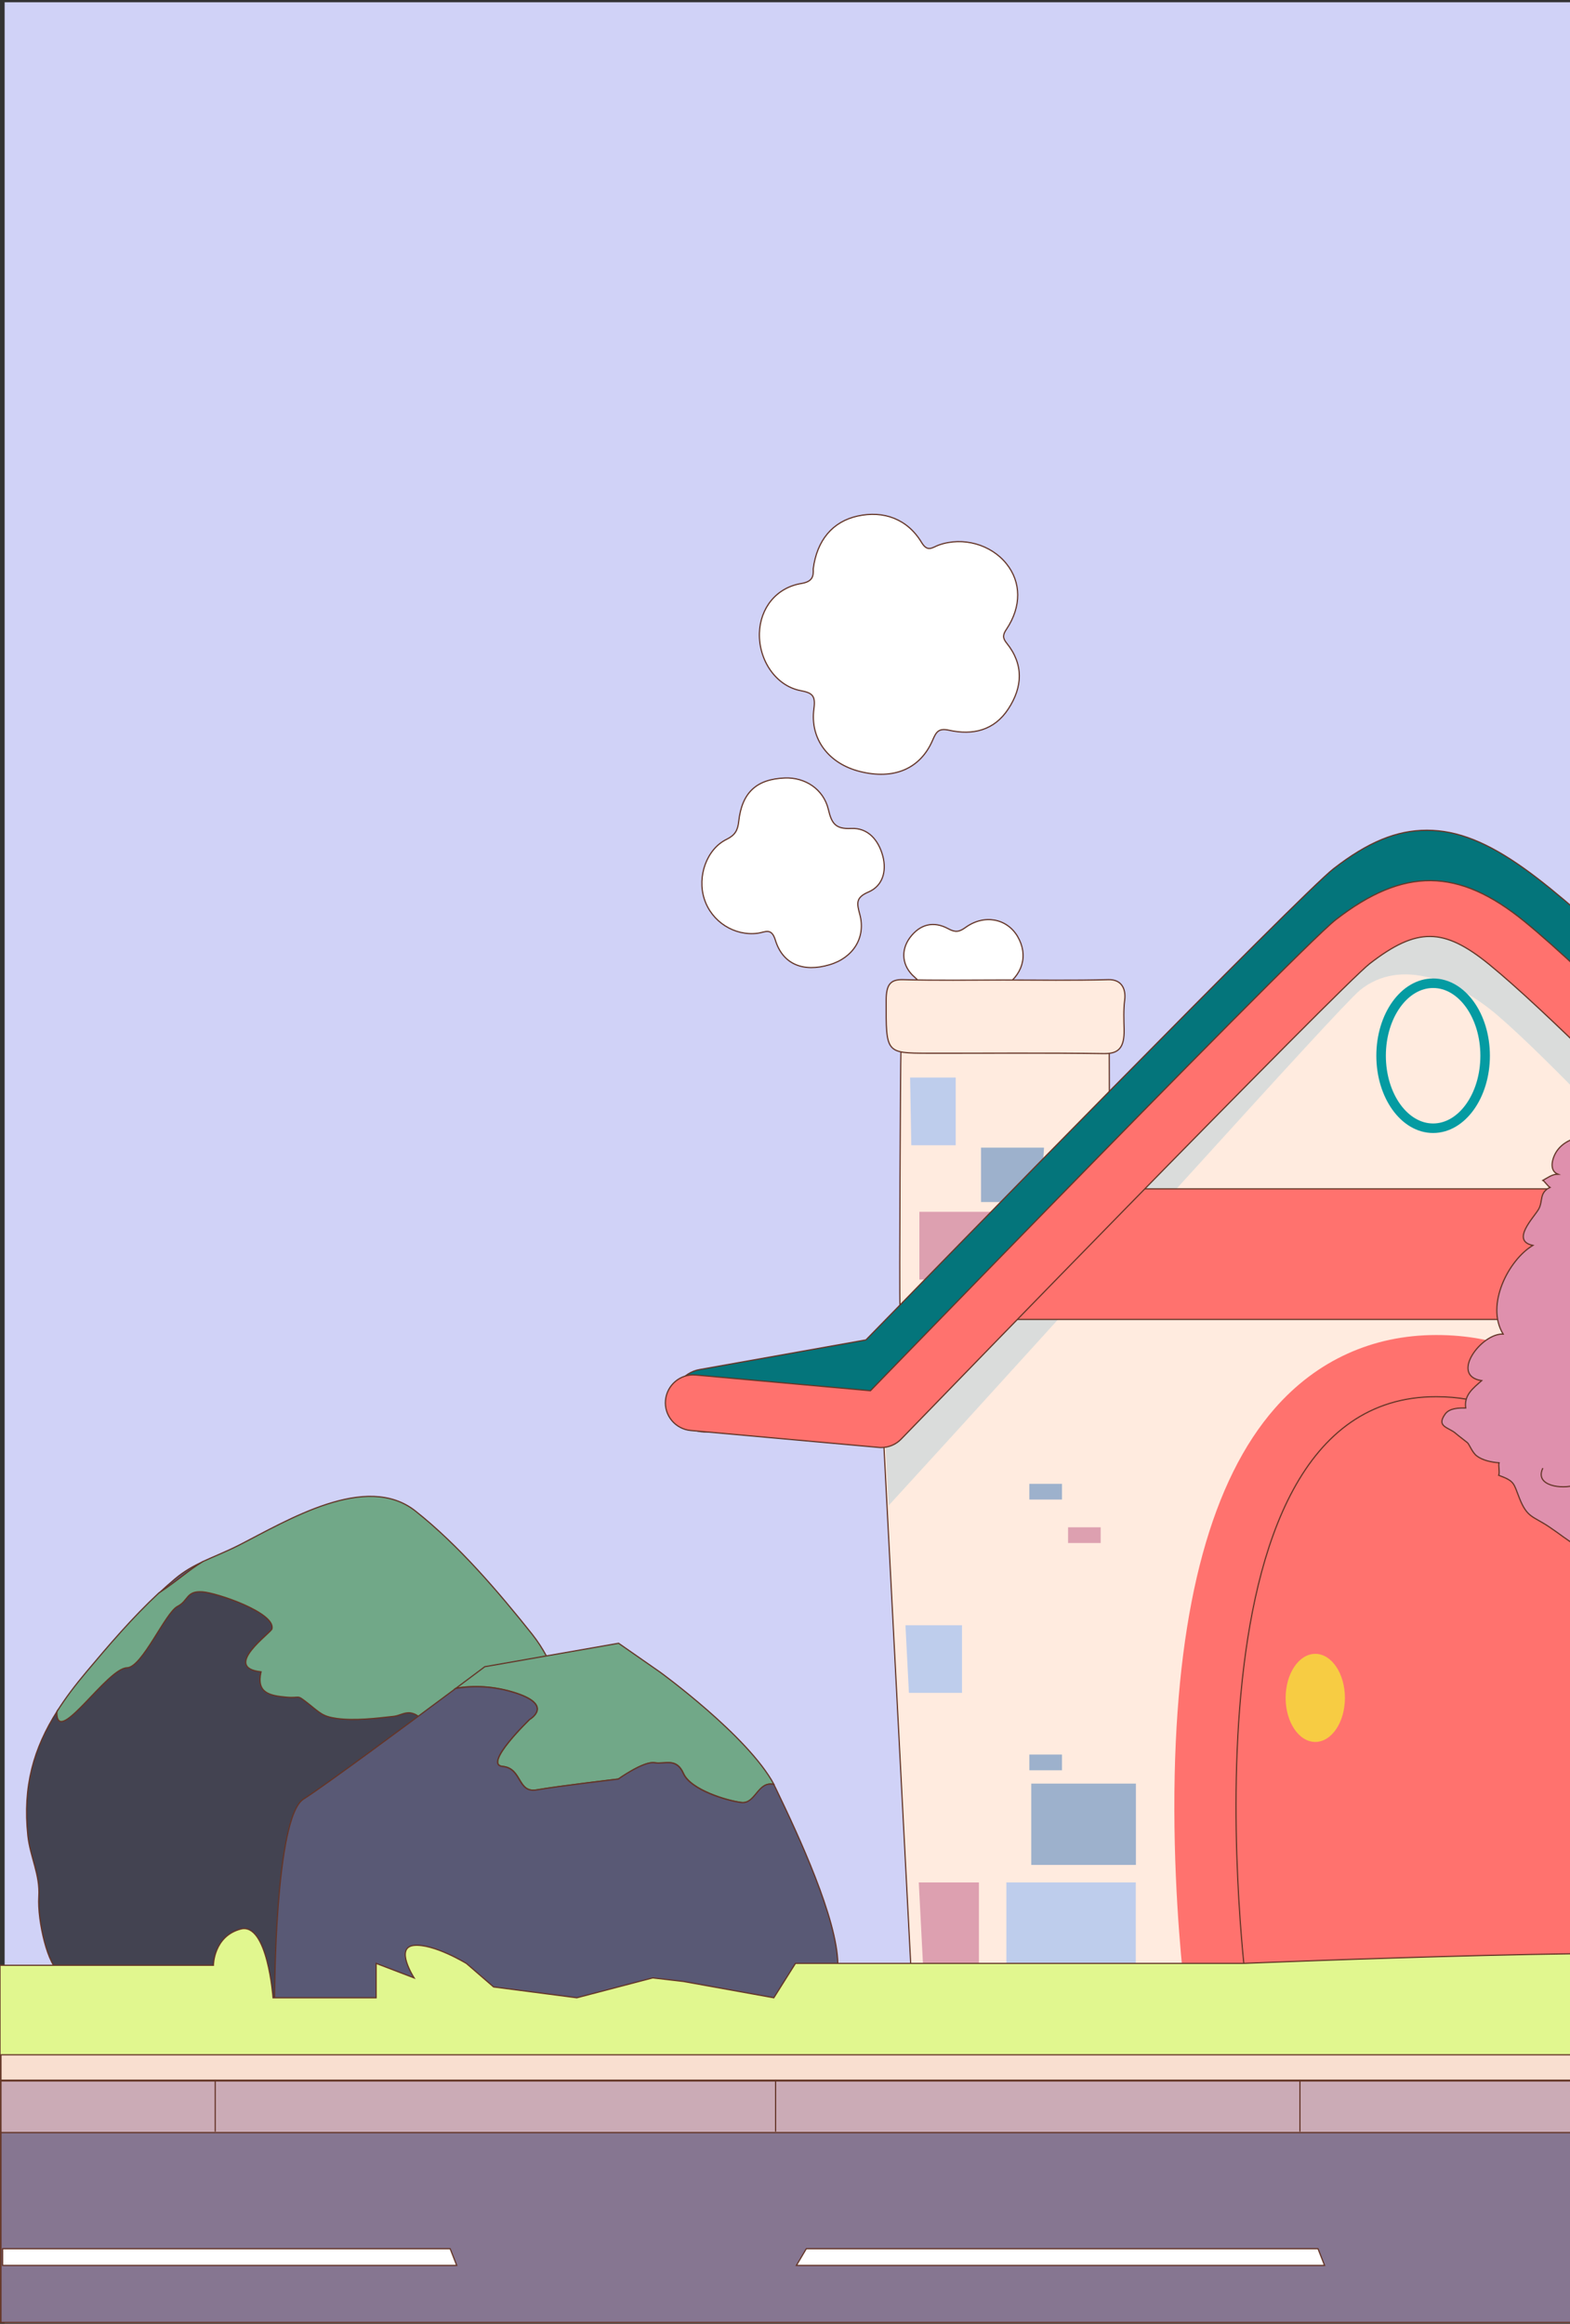 <?xml version="1.0" encoding="utf-8"?>
<!-- Generator: Adobe Illustrator 21.0.0, SVG Export Plug-In . SVG Version: 6.00 Build 0)  -->
<svg version="1.1" id="Capa_1" xmlns="http://www.w3.org/2000/svg" xmlns:xlink="http://www.w3.org/1999/xlink" x="0px" y="0px"
	 viewBox="0 0 1319 1952" style="enable-background:new 0 0 1319 1952;" xml:space="preserve">
<rect x="0" y="0" width="1319" height="1952" fill="#333333" stroke="none"/>
<style type="text/css">
	.st0{fill:#D0D2F7;}
	.st1{fill:#FFEBDF;stroke:#643527;stroke-miterlimit:10;}
	.st2{fill:#FFFFFF;stroke:#643527;stroke-miterlimit:10;}
	.st3{fill:#9DB1CC;}
	.st4{fill:#DDA0B0;}
	.st5{fill:#056D6D;stroke:#643627;stroke-miterlimit:10;}
	.st6{fill:none;stroke:#044747;stroke-width:6;stroke-miterlimit:10;}
	.st7{fill:none;stroke:#F46C6C;stroke-width:8;stroke-linecap:round;stroke-linejoin:round;stroke-miterlimit:10;}
	.st8{fill:#FFEBDF;stroke:#643627;stroke-miterlimit:10;}
	.st9{fill:#04757B;stroke:#643527;stroke-miterlimit:10;}
	.st10{fill:#DADCDB;}
	.st11{fill:#FF726E;}
	.st12{fill:none;stroke:#643627;stroke-miterlimit:10;}
	.st13{fill:#F7CC43;}
	.st14{fill:#BECDEC;}
	.st15{fill:#FF726E;stroke:#643627;stroke-miterlimit:10;}
	.st16{fill:none;stroke:#049BA2;stroke-width:8;stroke-miterlimit:10;}
	.st17{fill:#D69583;stroke:#643527;stroke-miterlimit:10;}
	.st18{fill:#DF90AD;stroke:#643527;stroke-miterlimit:10;}
	.st19{fill:#FFC6CE;stroke:#643527;stroke-miterlimit:10;}
	.st20{fill:none;}
	.st21{fill:#595975;stroke:#643527;stroke-miterlimit:10;}
	.st22{fill:#434351;stroke:#643527;stroke-miterlimit:10;}
	.st23{fill:#F0F5E6;stroke:#643527;stroke-miterlimit:10;}
	.st24{fill:#E2E2BA;stroke:#643527;stroke-miterlimit:10;}
	.st25{fill:none;stroke:#9B0404;stroke-width:8;stroke-linecap:round;stroke-linejoin:round;stroke-miterlimit:10;}
	.st26{fill:#E2E2BA;stroke:#643527;stroke-width:2;stroke-miterlimit:10;}
	.st27{fill:#F0F5E6;}
	.st28{fill:#E2E2BA;}
	.st29{fill:#F0B693;stroke:#643527;stroke-miterlimit:10;}
	.st30{fill:#FFE594;stroke:#643527;stroke-miterlimit:10;}
	.st31{fill:#DCA291;stroke:#643527;stroke-miterlimit:10;}
	.st32{fill:#BC2020;stroke:#643527;stroke-linecap:round;stroke-linejoin:round;stroke-miterlimit:10;}
	.st33{fill:#71A888;stroke:#643527;stroke-miterlimit:10;}
	.st34{fill:#E1F78F;stroke:#643527;stroke-miterlimit:10;}
	.st35{fill:#867691;stroke:#643527;stroke-miterlimit:10;}
	.st36{fill:#CBABB6;stroke:#643527;stroke-miterlimit:10;}
	.st37{fill:#F9DFD0;stroke:#643527;stroke-miterlimit:10;}
	.st38{fill:none;stroke:#643527;stroke-miterlimit:10;}
	.st39{fill:#347976;stroke:#643527;stroke-miterlimit:10;}
	.st40{fill:#708A81;stroke:#643527;stroke-miterlimit:10;}
</style>
<g>
	<polygon class="st0" points="4376.9,0.5 4085.2,0.5 3793.5,0.5 3501.8,0.5 3210.1,0.5 2918.4,0.5 2626.7,0.5 2626.7,1.9 
		2337.4,1.9 2045.7,1.9 1754,1.9 1462.3,1.9 1170.6,1.9 878.9,1.9 587.3,1.9 295.6,1.9 3.9,1.9 3.9,1951.4 295.6,1951.4 
		587.3,1951.4 878.9,1951.4 1170.6,1951.4 1462.3,1951.4 1754,1951.4 2045.7,1951.4 2337.4,1951.4 2629.1,1951.4 2629.1,1949.9 
		2918.4,1949.9 3210.1,1949.9 3501.8,1949.9 3793.5,1949.9 4085.2,1949.9 4376.9,1949.9 4668.6,1949.9 4668.6,0.5 	"/>
	<g>
		<path class="st1" d="M931.8,972.8c0.4-30.1,0.2-60.2,0.1-90.3h-7.2H763.5h-6.6c-0.4,10.6-1.4,204-0.8,214.4
			c1.1,19.8-0.2,39.8,0.5,59.7c0.1,3.1-0.1,5.6-0.6,7.5h7.8l160.6-182.8h8.2C932,979.1,931.8,976.3,931.8,972.8z"/>
		<path class="st2" d="M854.9,786.6c-9-15.2-28.1-18.9-43.8-7.5c-5.4,3.9-8.6,4.2-14.5,1c-12.4-6.7-23.8-3.8-32.3,7.7
			c-7.7,10.6-6.6,23.7,4,32.9c4.3,3.8,6.6,7.2,6.6,12h9.1h40.8c0.1-1.1,0.2-2.2,0.2-3.5c0-0.6,0.1-1.1,0.3-1.5
			c-0.2,0.4-0.3,0.9-0.3,1.5c0,1.3-0.1,2.5-0.2,3.5H835c2.1-1.4,5.3-1.8,7.3-3C859.2,819.5,864.2,802.5,854.9,786.6z M826,826.6
			c0.6-0.6,1.6-1,2.6-1.3C827.6,825.6,826.7,826,826,826.6z"/>
		<path class="st2" d="M845.8,540.3c-3.6-4.4-3.4-7.1-0.2-11.8c12.7-19.1,12.4-39.5-0.1-55c-13-16.2-36.5-22.8-56.7-15.7
			c-5.4,1.9-9.4,6.5-14.6-2.2c-11.8-19.6-31.8-27-53.8-22.1c-20.8,4.6-34.1,20.2-37.2,44.4c0.3,5.9-0.3,10.6-9.8,12.2
			c-21.2,3.4-34.8,20.7-35.4,41.8c-0.6,22.8,13.9,44.2,34.5,48.2c10,1.9,12.8,4.2,11.3,15.2c-3.5,25.6,12.6,46.2,38.5,52.7
			c28.4,7.2,50.8-2,61.2-26.2c3-7,5-10.4,13.9-8.4c19.8,4.4,37.9,0.2,49.7-17.9C859.1,577.2,860.2,558.2,845.8,540.3z"/>
		<path class="st2" d="M741.7,719.2c-3.6-13.6-12.5-24-26.6-23.3c-13.6,0.7-16.5-4.7-19.2-16.1c-4.1-17-19.6-27-36.6-26.3
			c-23.8,1-36,12.2-38.7,36.6c-0.8,7.3-3,11.4-10.1,14.9c-16.9,8.2-24.9,31.3-18.8,50.1c6.1,19.1,25.3,31.4,45,28.8
			c6-0.8,11.4-5.1,14.7,5.8c6.2,20.3,23.4,27.2,45.4,20.7c19.7-5.7,30.8-22.7,25.6-42.1c-2.5-9.4-3.9-14.3,7.4-19.1
			C741.5,744.1,745,732,741.7,719.2z"/>
		<path class="st1" d="M842.9,823.2c-28.1,0-56.1,0.5-84.2-0.3c-10.6-0.3-14.2,4-14.2,17.5c-0.1,44.1-0.5,44.2,35,44.3
			c49.3,0.1,98.7-0.4,148,0.3c12.3,0.2,17.2-4.9,16.9-20.3c-0.2-8.1-0.6-16.3,0.5-24.8c1.2-9.8-3.1-17.3-13.7-17
			C901.7,823.7,872.3,823.2,842.9,823.2C842.9,823.2,842.9,823.2,842.9,823.2z"/>
		<polygon class="st3" points="824.2,1009.7 874.2,1009.7 877.1,964 824.2,964 		"/>
		<rect x="772.4" y="1017.9" class="st4" width="96.5" height="56.9"/>
		<polygon class="st1" points="1352.7,899.4 1642.9,917.1 1670.8,1121.3 1512.8,1121.1 		"/>
		<polygon class="st5" points="1352.7,899.4 1642.9,917.1 1672,1090.8 1617.3,1099.5 		"/>
		<line class="st6" x1="1498.6" y1="977.7" x2="1645.2" y2="974.1"/>
		<line class="st6" x1="1516.5" y1="1037.2" x2="1663" y2="1033.6"/>
		<polyline class="st7" points="1640.7,916.3 1671.2,1091 1648.1,1094.6 		"/>
		<path class="st8" d="M1660.8,1216.1c-63-70.1-318.7-310-402.8-381.9c-33.2-28.4-81-48.8-115.3-21c-19.1,16-242.8,215.6-400.8,388
			l23.2,448.3c0,13.4,13.3,24.4,29.6,24.4h814.1c16.3,0,29.6-11,29.6-24.4L1660.8,1216.1z"/>
		<path class="st9" d="M1811.1,1202.7c-1.6,0-3.3-0.2-4.9-0.5l-150.5-28.4c-5.7-1.1-10.9-4-14.8-8.3
			c-2.8-3.1-281.8-314.6-390.4-392.5c-44.4-31.8-63.3-28.3-97.8-1.7c-19.6,15.2-246,245.8-393.4,397.1c-3.8,4-8.8,6.6-14.3,7.6
			l-148,26.4c-14.4,2.6-28.1-7-30.6-21.4c-2.6-14.4,7-28.1,21.4-30.6l139.7-24.9c58.1-59.6,365.8-374.9,393-395.9
			c28.8-22.3,52.9-32.2,78.2-32.2c0,0,0.1,0,0.1,0c25.5,0,51,10.1,82.6,32.8c105.5,75.7,350.3,346.2,393,393.5l141.7,26.8
			c14.3,2.7,23.8,16.5,21,30.8C1834.6,1193.9,1823.5,1202.7,1811.1,1202.7z"/>
		<path class="st1" d="M745.3,1160.9c0.7-0.8,1.5-1.6,2.3-2.5C746.7,1159.2,746,1160,745.3,1160.9z"/>
		<path class="st10" d="M1615.6,1150.5l-377-372.4c-20.7-8.7-41.4-12.9-61.2-12.4L770,1168.2c-9,0-17,3.3-22.5,8.6
			c-0.8,0.8-1.5,1.6-2.3,2.5c-3.1,3.8-2.1,12.8-2.1,17.7l3.5,67.6c158-172.4,376.9-417,396-432.9c34.4-27.8,82.1-7.4,115.3,21
			c84.1,71.9,335,354.5,398,424.5l3.6-73.9C1649.4,1191.7,1636,1173.3,1615.6,1150.5z"/>
		<path class="st11" d="M1415.6,1669.8c16.3-270.2-7.1-418-77.9-493.5c-34.1-36.4-78.2-54.9-130.9-54.9h-0.3
			c-53.3,0-100.2,21.3-135.5,61.6c-52.6,60-80.9,163.4-84.1,307.2c-1.8,81.9,5.1,153.2,8.1,179.7H1415.6z"/>
		<path class="st12" d="M1047.7,1673.9c0,0-67-501,159-500.7c147.7,0.2,176.1,190.9,156.8,500.7"/>
		<ellipse class="st13" cx="1105" cy="1426.2" rx="24.9" ry="37"/>
		<rect x="866.4" y="1498.2" class="st3" width="87.9" height="68.3"/>
		<rect x="845.5" y="1581.2" class="st14" width="108.7" height="68.3"/>
		<rect x="1467.1" y="1592.7" class="st3" width="96.5" height="56.9"/>
		<rect x="1529" y="1565.2" class="st3" width="27.4" height="13.2"/>
		<rect x="864.8" y="1473.8" class="st3" width="27.4" height="13.2"/>
		<rect x="1467.1" y="1389.6" class="st4" width="96.5" height="56.9"/>
		<rect x="1529" y="1362.1" class="st4" width="27.4" height="13.2"/>
		<rect x="1435.6" y="1284.9" class="st3" width="27.4" height="13.2"/>
		<path class="st15" d="M944.1,998.6c-35.2,36-71.8,73.5-107,109.7h730c-30.1-32-66.5-70.4-104.3-109.7H944.1z"/>
		<path class="st15" d="M1841.7,1176.2c-1.2-12.8-12.5-22.3-25.4-21.2l-146.4,13.2c-11.6-12.6-34.9-37.6-64.7-69.4
			c-22.8-24.2-49.4-52.4-77.6-82c-88.1-92.2-192.4-198.4-246.9-242.8c-55.4-45.2-101.3-45.7-158.4-1.5
			C1105.7,785.3,984,909,878.7,1016.8c-27.9,28.5-54.6,56-77.9,79.9c-31,31.8-55.9,57.5-69.5,71.5l-146.8-13.2
			c-12.8-1.2-24.2,8.3-25.4,21.2c-1.2,12.8,8.3,24.2,21.2,25.4l157.9,14.2c0.7,0.1,1.4,0.1,2.1,0.1c6.3,0,12.4-2.5,16.8-7.1
			c24.8-25.6,51.9-53.5,79.9-82.3c35.2-36.2,71.8-73.7,107-109.7c103.1-105.4,194.8-198.1,206.8-207.4
			c39.6-30.6,62.1-30.4,100.3,0.7c46.2,37.7,132,124,211.6,206.7c37.8,39.3,74.2,77.7,104.3,109.7c44.6,47.5,75.4,80.8,76.4,81.8
			c4.9,5.3,12,8.1,19.3,7.4l157.9-14.2C1833.4,1200.4,1842.9,1189.1,1841.7,1176.2z"/>
		<ellipse class="st16" cx="1204" cy="886.8" rx="43.7" ry="60.9"/>
		<polygon class="st3" points="1584.8,1567.9 1634.7,1567.9 1637.7,1511 1584.8,1511 		"/>
		<polygon class="st14" points="1584.8,1636.9 1631.2,1636.9 1634.1,1580 1584.8,1580 		"/>
		<polygon class="st4" points="822.4,1581.2 771.9,1581.2 775.4,1649.5 822.4,1649.5 		"/>
		<polygon class="st14" points="808.2,1365.2 760.7,1365.2 763.6,1422 808.2,1422 		"/>
		<rect x="897.3" y="1282.9" class="st4" width="27.4" height="13.2"/>
		<rect x="864.8" y="1246.4" class="st3" width="27.4" height="13.2"/>
		<polygon class="st14" points="802.9,905.1 764.6,905.1 765.6,962 802.9,962 		"/>
	</g>
	<g>
		<path class="st17" d="M1817.5,1302.6c-0.1,1.7,0,3.4,0,5.1c-0.1,0.1-0.2,0.1-0.3,0.2L1817.5,1302.6z"/>
		<path class="st17" d="M1818.8,1306.7c0.1,3.5-0.1,7.1-0.3,10.6c-0.5-3.3-0.8-6.5-0.9-9.6C1818,1307.3,1818.4,1307,1818.8,1306.7z"
			/>
		<path class="st17" d="M1817.3,1307.9c0.1-0.1,0.2-0.1,0.3-0.2c0.1,3.2,0.5,6.4,0.9,9.6c-0.4,5.8-1.3,11.6-2.4,17.2L1817.3,1307.9z
			"/>
		<path class="st17" d="M1557,1351.8c4,8.2,20.4,6.9,29.7,9c22.5,4.9,43.7,11.7,54.5,32.6c15.1,29.3,23,70.8,55.9,84.8
			c6.9,2.9,25.3,3.3,29.9,10.3c3.4,5.2-0.6,14.6-1,21.4c-1.4,29.6,9.4,40.9,37.8,39.5c25.8-1.3,29.7,1.2,42,28.7
			c9.1,20.3,0.9,36-5.3,56.4c-3.8,12.4-12.6,25-11.6,37.7c2.4,33.1,150.4,47,169.2,35.5c7.1-4.4,17.2-18.6,2.4-21.5
			c5.7-22.5-58.4-84.9-74.6-102.2c-13.7-14.5-57.6-26.1-60.9-45.1c-4-23.3,19.6-41.7-3-64.3c-15.1-15-47.9-4-50.4-28.1
			c-2.2-21.2,7.4-42.9,23-56c12.8-10.7,23.7-17.8,26.7-34.5c2.3-12.9-0.9-26.1-2.7-38.7c-0.4,5.8-1.3,11.6-2.4,17.2l1.2-26.6
			c-16.7,13.5-13.3,17.8-18.3,37.1c-3.7,14.5-25.9,44.3-40.3,46.7c0.7-14.4-1.7-32.7,3.8-45.9c6.4-15.4,28.7-25.8,21.9-44.8
			c-14.4,4.1-37.3,29-45.4,41.6c-9.5,14.9-18.8,48.8-13.4,66.8c3.4,11.4,21.5,25.9,9.1,37.2c-14.7-13.8-15.7-15.6-37.3-20.2
			c-10.9-2.3-20.8-4.8-27.9-13.6c-9.2-11.6-8.6-28.7-19.6-39.5C1623,1346.8,1591.7,1351.4,1557,1351.8z M1760.5,1483
			c5.5-6.7,22.6,0.2,30.7,4.2c14.8,7.3,12,16.1,10.6,30.8c0.4,2.9,0.7,5.8,0.7,8.7c-9.4,0.1-35.1,0.4-41.4-5.4
			C1757.4,1517.8,1757.5,1486.7,1760.5,1483z"/>
		<path class="st17" d="M1800.9,1501l0.3,12.4C1800.6,1509.3,1800.3,1505.2,1800.9,1501z"/>
		<path class="st17" d="M1801.1,1513.4c0.2,1.5,0.4,3.1,0.6,4.6c-0.2,1.8-0.3,3.7-0.4,5.8L1801.1,1513.4z"/>
	</g>
	<path class="st18" d="M1632.1,900.3c-11.7-0.8-27.8,2.4-37,9.9c0.9-3.1-0.3-6.9,0.3-9.9c-5.7-0.4-11.7,1.9-16.4,5
		c0.1-11.4,2.6-25.6-12.9-24.9c-5.3,0.3-7,7.4-11.7,7.1c-6.8-0.4-11.8-10.2-19.8-11.4c0.6,3.1-1.4,7.5-0.8,10.6
		c-7.4-3.8-17.2-7.2-21.6,1.9c-7.1-6.6-24.5-22.3-35.8-16.3c-8.1,4.3-3.6,17.4-9.4,21.6c-3.4,2.5-24.2-2.5-30.4-2.2
		c-4.7,0.2-7.6,5.6-15.3,2.3c0.2-0.2-1.9,4.8-1.8,4.3c-2.1-2.6-4.6-2.9-6.3-4.4c-1.6,5.2-2.4,10.7-2.3,16.2
		c-18-3.5-10.6,5.3-17.1,15.4c-5.9,9.2-24.6,20.7-36.3,24.6c-14.5,4.9-37.6,0.7-49.1,16.1c-4.3,5.8-7.5,17,0.4,20.1
		c-4.8,0-8.4,2.9-12.6,5.2c1.4,0.7,4.3,5,6,5.9c-9.3,4.5-5.7,11.4-9.5,18.2c-3.9,7-23.8,26.6-4.9,30.5c-20.3,12.1-40,49.9-25,74.5
		c-18.2-0.9-45.1,35.1-18,39.1c-7.1,6.3-15,12.1-13.4,23c-5.7-0.1-13.6,0-17.3,5.1c-7.8,10.9,3,10.9,9.1,16.4
		c2.4,2.1,8.1,6.3,9.6,7.6c1.6,1.3,4,8.2,7.8,11.1c4.9,3.8,12.7,5.4,18.8,5.8c-0.8,2.5,0.8,7.7-0.3,10.5c13.6,5,12.4,6.6,17.4,19.2
		c6.5,16.5,11.3,15,24.8,24c18.3,12.2,25.8,22,51.7,23.2c6.4,0.3,35.4-2.1,38.5,0.1c4.3,3,4.4,14.3,7.5,18.9
		c4.6,6.8,11.6,0.3,14.9,14.1c9.4,0.4,17.5-8.8,25.1-11.9c-11.8,19.5,16,28.4,31.8,26.8c10.7-1.1,16-6.9,26.5-6.9
		c10.7,0,20.4,8.2,31.6,1.9c2.7,7.3,6.1,21.9,15,23.4c9.3,1.6,20.3-12.9,31.1-13.7c11.4-0.8,10.4,5.9,19.2,7
		c13,1.6,13.7-8.3,21.1-13.6c3.3-2.3-0.9-6.4,4.9-6.8c6.3-0.4,8.5,8.1,12.1,11.4c6.6,6,10.7,12.8,21,8.5c6,16.6,24.9,2.2,32.7-6.2
		c-4.4,14.8,46.5,15.3,29.3-18.5c12.9,4.1,31.2,24.5,29-6c10.1,20.9,22.9,5.9,32-1.8c0.7,1.7,1.4,2.9,2.1,4.2
		c1.5-3.3,5.8-5.6,7.5-8.4c22.1,28,31.6,9.7,40.1-12c0.5-1.4-2.5-4.6-1.3-7.4c5.4-11.9,25.6-13.4,33.9-24.4
		c26.6-35.6-27.2-51.7-54.6-56.5c10.2-18.7,19.4-55.3-10.9-62.1c25.5-25.8,35.7-53.4-8.7-74.5c3-8.3,27.2-56.2-3.8-34
		c-0.4-4.2-2.4-8.9-1.6-13.6c-2.8,2.2-7.3,3-10.1,6.2c-1.6-9.2-10.3-34.8-24.2-25.2c5.4-13.6,14.2-36.1-8.7-36.1
		c-0.8-11.4-9-19.7-20.6-16.2c1.1-9.9-9.4-15.5-16.5-7.5c4.9-26.1-17.6-57.8-37.9-28.1c-1.2-5.5-4.6-10.4-9-12.9
		c-0.8,1.1-1.6,2.1-2.4,3.2c-2.2-6.6-4.9-13.3-8.7-19.2c-2.2,0.5-3.7,1.8-4.5,4.1c-1-2-4.1-10-5.2-12.6"/>
	<path class="st17" d="M1790.2,1332.8c18,30.4,54,55.4,63.2,90.5l-0.1-1.1c13.2,21.3-1.4,60,0.7,84.8c2.3,27.4,21.7,36.8,37,56
		c10.4,13.1,7.4,33.5,8.5,49.7c1.2,18.5,8,37.5,22.3,50.9c16.2,15.2,39.5,14.6,60.4,18.4c13.9,2.5,28.4,5.9,36.5-7.5
		c6.5-11,1.5-22-5.3-30.5c-15.1-19-31.4-38.6-47.5-57.5c-26.6-31.3,2.3-38.1,19.8-62.5c17.8-24.9,3-45.8-16.2-65.3
		c-13.3-13.5-38.5-22.5-30.7-44.6c6.9-19.5,28.1-22.4,45.8-22.4c31.3,0.1,54.2-5.9,75.3-30.4c24.8-28.7,6-29.8-18.3-14.8
		c-19.9,12.2-31.2,26.7-56.1,16.4c3-6.1,1.8-13-3.9-17.4c-9.6-7.3-8.2-0.8-12.4,4.8c-5,6.6-5.5,12.5-12.5,17.6
		c-10.9,7.9-26.9,7.5-37.1,16.5c-6.2,5.4-9.5,24.6-15.5,25c-5.5,0.4-11.1-13-13.6-17.3c-15.1-24.7,3.6-61.1-32.4-76.1
		c-8.2,9.6,1.2,41.7,3.7,52.1c-23.3,4.8-39.6-49.2-54.8-61.1C1775.3,1282.4,1776.3,1309.5,1790.2,1332.8z M1909.3,1459.7
		c11.6,6.7,33.9,19.3,38.4,32.1c2.2,6.1-0.3,34.1-8.1,37c-8.7,3.3-36.1-36.2-37.5-46.6C1901.3,1475.2,1906.2,1448.2,1909.3,1459.7z"
		/>
	<path class="st19" d="M1943.6,1341.1c3.3,4.2,14.6,3.1,17.1,7.7c2.4,4.5-3.7,11.9-4.3,17c10.1,2,19.8-1.8,29.9,0.3
		c3.7,25.6,46.8-3,55.3-5c12.5-2.9,4.6,2,14.7,6.7c13.4,6.4,25.5,1.9,36.9-6.5c5.7,12.9,17.5,22.8,32.4,14
		c11.6-6.9,2.5-11.6,9.6-17.7c7.8-6.8,19.2,6.8,22.3-9c1.4-7.1-9-17.3-7.6-26.7c12.1-2.5,34.5-0.5,44.8-6.6
		c12.9-7.6,11.3-17.1,28-23.1c44.9-16,55.4-36,51.8-78.6c-7.3-2.4-0.6-29.9,0.8-37.1c4-20.8,19.1-43.1,17.4-70.1
		c-1.2-18.4-7.3-31.5-12.5-48.1c-5-16.2-4.8-3,0.3-14.6c1.6-3.6,10.7-10.1,13.3-14.9c6-11.2,6.9-16.2,0.5-27.5
		c-11-19.4-14.8-14.4-12.9-35.2c1-11.1-0.5-28.5-5.8-37.6c-1.5-2.7-7.3-0.3-9.1-4c-2.8-5.9,2.4-14.5,1.2-21.8
		c-2.5-15.1-9.5-15.7-22.1-8.4c-3.3-16.3-19.1-27.8-28.2-41.1c-9.5-13.9-15-26.2-28.8-36.6c-7-5.3-16.7-8.1-23.6-13.3
		c-8.3-6.3-26.4-18.8-31.6-27.8c9.5-4.5,8.5-15.8,2.8-21.9c-7.2-7.7-20.3-5.3-29.7-7.1c-15.5-2.9-17.5-7.4-31.4-16.9
		c-20-13.7-36.1-15.7-58.8-17.7c2.3-21.7-0.7-33.7-23.5-15.3c-11.5,9.3-20.7,14.3-36.1,15.6c-11.6,1.1-21.6-3.4-31.7,4.9
		c-20.8-33.8-80.8-32-114.4-19.9c-16.2,5.9-30.4,15.7-45.4,23.7c-15.4,8.2-27.6,0.5-42.7,4.9c-0.5,9.6,7.1,15.4,6.4,25
		c-0.9,12.8-14.5,23-24.4,29c-13.8,8.4-32.5,11.4-41.5,26.3c-6.9,11.5-1.9,14.7-12.5,19.8c-10.3,5-26.7-0.8-29.2,13.9
		c-1.3,7.4,5.2,9.5,1.9,18.6c-3,8.4-15.6,19-20.5,26.5c-5.8,8.9-10.7,18.5-16.1,27.5c-9.9,16.5-20.9,34.4-32,50
		c-10,14.2-19,14.6-37.1,15.8c-10.5,0.7-35.6-6.9-42.6,1.2c-6.5,7.5,2.8,20.2,1.4,28.6c-2.8,17.1-8.2,16.8-3.2,36.7
		c1.9,7.4,3.2,24.2,9.9,29c4.1,3,11.7-1.1,16.4,2.7c6,4.8,3.4,4.4,5,11.6c1.8,8.1-1.2,16.6,2.3,25.9c4.4,11.8,12.9,21.9,21.9,30.6
		c-9.2-1.2-18.7,1.3-26.7,5.8c2,18.5,28.4,45.5,46.1,49.5c-27.7,8.8,3.5,31,19.2,30.1c-0.9,1.5-1.8,2.9-2.7,4.4
		c5.3,7.5,15.4,9.4,23.9,11.4c-20.8,39.5,28.1,58,56.6,59.2c-16.7,30.5,42.4,23,57.8,18.4c-1.4,20.4,30,44.1,48.1,35.4
		c8-3.8,10.8-13.1,17.4-18c5.3-3.9,12.6,0.2,16.1-9.6c9.3,8.3,22.3,6.3,29-3.9c-3.4,4.1-4.9,9.5-3.3,15.1c13.4,5,39.1,5.4,49-7
		c-14.8,28.5,53.4,10.5,62.1,0.8c-16.5,18.3,14.9,29.4,29.5,11.8c-1.7,6.2-4.5,12-8.4,17.4"/>
	<path class="st19" d="M1749.9,1194.7c10.9,11-6,10.7-9.6,16.6c-4.4,7.3,5.4,15-6.8,18.1c8.5,6.7,11.8,14.5,15.1,24.6
		c-2,1.2-3.9,1.6-6.1,1.9c0.2,14-20.8,6.5-22.8,1.7c-3.8,11.5-13.5,3.3-21.2,3.8c-9.5,0.6-27.7,11.4-25.4-10.6"/>
	<path class="st18" d="M1721.3,1078.8c30.6-12.7,27.9,43.6,4.3,16.9c-4.3,8.4-16.1,9.5-22.4,3.1c18.5,17-32,23-36.2,1.8"/>
	<path class="st18" d="M1673.3,950.8c16.7,20.7,67,11.7,31.4,0.1c7.9-0.3,18.4,3.9,22.1-4.2c-9.4-6.7-21.8-6-31.8-11.1"/>
	<path class="st18" d="M1425.4,1020.1c-0.4,10.4-26,16.4-39.3,14.1c-1.8-14.5,12.5-32.5,25.7-35.7"/>
	<path class="st18" d="M1508.8,1209.5c1.3,17.9-22.3,38.7-24.8,13.8c-0.8,3.5-4.2,6.8-5.2,9.3c-9.3-15.1-31.5,8-46.1-1.4
		c-1.2-0.8-1.1-6.5-2.6-8.2c-3.8-4.3-11-6.3-15-11.4c-10.5-13.2-9-28.6,1.5-41.5c-14.7-6-8.7-27.1,5-29.1"/>
	<path class="st18" d="M1355.5,1206.8c4.2,2.7,6.7,5.8,5.8,11.3c-4.3-0.3-8.4,2.2-12.7,1.6c4.3,9.1,2.5,20.4,1.5,30.3
		c-2.3-2.4-5.9-3.9-7.5-9.3c1.3,14.6-18.9,22.1-19.8,6.8c-9.5,3.5-34.1,1.1-26.6-14.3"/>
	<path class="st20" d="M1976.7,1467.7c-4.2,16.7,4,34.5,21.9,29.6c18.9-5.1,38-28.4,46.2-45.1c6.9-14.1,2.1-21.9-6.9-27.1
		c-1.1,0.6-2.1,1.1-3.2,1.7C2016,1436,1982.4,1445.3,1976.7,1467.7z"/>
	<path class="st17" d="M2020.8,1348.2c-10.2-5.1-19.9-10.4-28.5-16.1c-16.3-11.1-29.8-23.8-22-44.6c4.6-12.3,14.3-22.9,17.2-34.9
		c3-12.5-1.3-20-12.1-27c-13.9,13.3-12.4,35-25,48.5c-6.3,6.7-13.8,9.7-19.3,17.4c-5.3,7.4-4.6,8.6-15,9.1c-30,1.5-29.1-21-46-38.6
		c-19.2-20-31.6-39.1-61.6-37.2c-8.1,15.2,22.5,43.4,30.2,54.3c8.7,12.4,11.8,26.3,18.2,39.6c7.5,15.5,20.5,29.6,34.5,39.4
		c19.7,13.9,40.7,22.1,62.7,31.7c1.5-1.2,3-2.3,4.5-3.4C1978.6,1371.8,1999.4,1359.5,2020.8,1348.2z"/>
	<path class="st17" d="M2183.4,1251.6"/>
	<path class="st17" d="M2037.9,1422c8.9,5.2,13.8,16.1,6.9,30.2c-8.2,16.7-27.3,40-46.2,45.1c-17.9,4.9-26.1-12.9-21.9-29.7
		c4.8-19,27.5-27.5,43.5-34.5c19.9-8.7,33.3-26,52.4-37.3c16.6-9.8,30.9-19,46.4-30.9c30.4-23.4,62.4-41.5,90.7-67.4
		c14.3-13,27-29.1,43.5-39.1c-20.5,2-32.4,0.5-51.6-4c-4.6-1.1-11.7-2.7-18.3-2.7c-29.2,23.4-58.8,45.8-92.8,62.3
		c-23.6,11.4-47,22.3-69.8,34.4c-21.4,11.3-42.2,23.6-62.2,38.3c-1.5,1.1-3,2.3-4.5,3.4c-44.8,34.9-89.1,97.9-35.3,144.6
		c15.2,13.2,26.2,16.8,14.1,36.6c-8.8,14.4-23.3,31-34.9,43.9c-16.6,18.4-40.4,30.5-54.7,50.9c-20.5,29.3,25.9,42.5,50.5,40.3
		c16.2-1.4,30.7-8.6,45.9-13c9-2.6,26.1-13.9,32.8-8.2c7.3-6,9.1-15.8,13.6-23.2c7.9-13.1,14-25.9,21.3-39.3
		c8.2-15.1,19.6-30.7,24.7-47c5.6-17.9,1.3-16.8,18.7-28.4c38.7-25.8,81.6-67.8,66.2-120.1c-4.7-16-15.9-31.5-28.1-41.9"/>
	<path class="st21" d="M147,1326.3c-4.6,3.9-9.2,7.9-13.6,12c17.7-11.8,24-18.5,37.4-26.7C162.6,1315.4,154.7,1319.8,147,1326.3z"/>
	<path class="st22" d="M486.7,1471.2c-7-20.9-11.4-41.2-18.7-60.5c-0.2,0.4-0.4,0.8-0.7,0.9c-25.4,13.7-57,14-82.3,28.8
		c-9.5,5.5-12.9,11.5-23.8,8.5c-6.4-1.8-8.1-8.9-16.4-10.2c-4.8-0.8-9.3,2.3-14,2.9c-15,1.7-32.6,3.9-47.7,1.8
		c-12.2-1.7-14.1-4.7-24.1-12.5c-10.6-8.3-5.9-4.2-18.3-5.4c-14.2-1.3-25.5-3.6-21.4-21.3c-33.1-3.6,8.4-32.6,9.2-36.1
		c3-13.6-46.6-30.3-58.6-31.1c-13.6-0.8-11.5,7.6-20.7,12.2c-10.4,5.2-29.8,51.3-42.5,51.6c-16.5,0.4-56.9,64.1-58.9,39.5
		c-0.1-0.8,0-1.8,0.2-2.9c-19.6,31-29,62.9-24.6,104.5c1.9,17.8,10.4,32.8,9.2,51.2c-1.3,20.6,8,59.6,17.8,63.1
		c16,5.7,32.9,13.4,49.3,17.6c31.4,8,68,9.9,100.2,8c49.3-2.8,98.3,6.3,147.6,4.5c44.1-1.6,72.9-16.9,107.9-41.5
		c19.1-13.4,20.5-11.6,21.5-35.9c1.3-33.1,4.4-65,11.4-97.6C492.5,1492.1,492.6,1488.8,486.7,1471.2z"/>
	<g>
		<polygon class="st23" points="3496.1,1026.1 3805,1044.9 3834.7,1262.3 3666.5,1262.1 		"/>
		<polygon class="st24" points="3494.6,1026.1 3802.1,1044.8 3833,1229 3775,1238.2 		"/>
		<line class="st25" x1="3653.4" y1="1109.4" x2="3809.5" y2="1105.6"/>
		<line class="st25" x1="3670.4" y1="1172.8" x2="3826.5" y2="1168.9"/>
		<polyline class="st25" points="3802.7,1044 3835.2,1230 3810.6,1233.9 		"/>
		<path class="st26" d="M3813.4,1249.8c-8.8-10.1-21.5-23.9-36.9-40.1c-11.6-12.1-24.7-25.7-38.8-40.1
			c-12.5-12.8-25.8-26.3-39.6-40.1c-13.1-13.1-26.6-26.6-40.2-40.1c-13.5-13.4-27.2-26.9-40.7-40.1c-14-13.7-27.8-27.2-41.1-40.1
			c-14.7-14.2-28.8-27.7-41.7-40.1c-16.3-15.5-30.8-29.1-42.7-40.1c-4.1-3.8-7.9-7.2-11.3-10.3c-27.6-24.7-67.3-42.5-95.9-18.3
			c-3.4,2.9-14.3,13-30.7,28.5c-11.5,10.9-25.8,24.5-42,40.1c-12.6,12.2-26.5,25.7-41.2,40.1c-12.9,12.7-26.4,26.1-40.4,40.1
			c-12.9,12.9-26.2,26.3-39.6,40.1c-12.8,13.1-25.8,26.5-38.8,40.1c-12.7,13.2-25.3,26.7-37.8,40.1c-12.4,13.4-24.7,26.8-36.7,40.1
			c-8.8,9.7-17.4,19.4-25.7,29l0.5,11.1l2,40.1l2,40.1l2,40.1l2,40.1l2,40.1l2,40.1l2,40.1l2,40.1l2,40.1l0.9,18.8
			c0,11.7,11.1,21.2,24.6,21.2h676.5c13.5,0,24.6-9.6,24.6-21.2l0.9-18.8l2-40.1l2-40.1l2-40.1l2-40.1l2-40.1l2-40.1l2-40.1l2-40.1
			l1.9-38.2C3814.5,1251.1,3814,1250.5,3813.4,1249.8z"/>
		<polygon class="st23" points="3359.6,1026.3 3050.6,1045.2 3020.8,1262.6 3189.1,1262.4 		"/>
		<polygon class="st24" points="3358.6,1026.3 3050.9,1045.1 3020,1229.3 3078,1238.5 		"/>
		<g>
			<g>
				<path class="st27" d="M3534.3,969.2c-16.3-15.5-30.8-29.1-42.7-40.1h-137.9c-11.5,10.9-25.8,24.5-42,40.1H3534.3z"/>
				<path class="st27" d="M3230.1,1049.4h387.1c-14-13.7-27.8-27.2-41.1-40.1h-305.5C3257.6,1022,3244.1,1035.4,3230.1,1049.4z"/>
				<path class="st27" d="M3151.7,1129.6h546.4c-13.1-13.1-26.6-26.6-40.2-40.1h-467.4C3177.6,1102.6,3164.7,1116,3151.7,1129.6z"/>
				<path class="st27" d="M3077.1,1209.8h699.4c-11.6-12.1-24.7-25.7-38.8-40.1h-623.9C3101.4,1183,3089.1,1196.4,3077.1,1209.8z"/>
				<path class="st27" d="M3051.9,1249.8l2,40.1h759.2l1.9-38.2c-0.5-0.6-1.1-1.2-1.6-1.9H3051.9z"/>
				<polygon class="st27" points="3057.8,1370.1 3809.2,1370.1 3811.2,1330 3055.9,1330 				"/>
				<polygon class="st27" points="3061.8,1450.3 3805.2,1450.3 3807.2,1410.2 3059.8,1410.2 				"/>
				<polygon class="st27" points="3065.8,1530.5 3801.3,1530.5 3803.2,1490.4 3063.8,1490.4 				"/>
				<polygon class="st27" points="3069.7,1610.6 3797.3,1610.6 3799.3,1570.5 3067.7,1570.5 				"/>
			</g>
			<g>
				<g>
					<path class="st28" d="M3480.3,918.9c-27.6-24.7-67.3-42.5-95.9-18.3c-3.4,2.9-14.3,13-30.7,28.5h137.9
						C3487.5,925.4,3483.7,922,3480.3,918.9z"/>
					<path class="st28" d="M3270.5,1009.3h305.5c-14.7-14.2-28.8-27.7-41.7-40.1h-222.6C3299.1,981.4,3285.2,994.9,3270.5,1009.3z"
						/>
					<path class="st28" d="M3190.5,1089.5h467.4c-13.5-13.4-27.2-26.9-40.7-40.1h-387.1C3217.2,1062.3,3203.9,1075.8,3190.5,1089.5z
						"/>
					<path class="st28" d="M3113.8,1169.7h623.9c-12.5-12.8-25.8-26.3-39.6-40.1h-546.4C3139,1142.8,3126.3,1156.2,3113.8,1169.7z"
						/>
					<path class="st28" d="M3813.4,1249.8c-8.8-10.1-21.5-23.9-36.9-40.1h-699.4c-8.8,9.7-17.4,19.4-25.7,29l0.5,11.1H3813.4z"/>
					<polygon class="st28" points="3811.2,1330 3813.1,1289.9 3053.9,1289.9 3055.9,1330 					"/>
					<polygon class="st28" points="3059.8,1410.2 3807.2,1410.2 3809.2,1370.1 3057.8,1370.1 					"/>
					<polygon class="st28" points="3063.8,1490.4 3803.2,1490.4 3805.2,1450.3 3061.8,1450.3 					"/>
					<polygon class="st28" points="3067.7,1570.5 3799.3,1570.5 3801.3,1530.5 3065.8,1530.5 					"/>
					<path class="st28" d="M3796.4,1629.5l0.9-18.8h-727.6l0.9,18.8c0,11.7,11.1,21.2,24.6,21.2h676.5
						C3785.3,1650.7,3796.4,1641.2,3796.4,1629.5z"/>
				</g>
			</g>
		</g>
		<line class="st25" x1="3200.2" y1="1109.7" x2="3044.1" y2="1105.9"/>
		<line class="st25" x1="3169" y1="1173.1" x2="3029.1" y2="1169.2"/>
		<polyline class="st25" points="3052.8,1044.3 3020.4,1230.3 3045,1234.2 		"/>
		<path class="st29" d="M3645.1,1649.8c16.1-267.3-7.1-413.5-77.1-488.2c-33.8-36-77.3-54.3-129.5-54.4h-0.3
			c-52.8,0-99.1,21.1-134,60.9c-52.1,59.4-80.1,161.6-83.2,303.9c-1.8,81.1,5.1,151.5,8,177.7H3645.1z"/>
		<path class="st30" d="M3281.1,1650.8c0,0-66.3-495.7,157.3-495.3c146.1,0.2,174.2,188.9,155.1,495.3"/>
		<ellipse class="st31" cx="3337.9" cy="1416.2" rx="24.6" ry="29.2"/>
		<path class="st32" d="M3503,873.8c-50.1-64-91.6-64.6-143.2-2.1c-15,18.1-419.2,478.7-429.8,492.2c-30.5,38.7,18.2,55,20.6,53.6
			c8.9,0.1,16.6-4.5,19.2-8.7c22.5-36.3,405.1-451.7,415.9-464.8c35.8-43.3,56.1-43.1,90.6,1c41.7,53.3,413.4,464.2,421.6,478.2
			c4.1,9.9,15.1,10.5,23.2,10.5c12.6,0,45.3-18,18.8-49.7C3929.7,1371.5,3552.2,936.7,3503,873.8z"/>
	</g>
	<path class="st33" d="M47.8,1440.4c2,24.6,42.5-39.2,58.9-39.5c12.8-0.3,32.2-46.4,42.5-51.6c9.2-4.7,7.1-13.1,20.7-12.2
		c12,0.7,61.6,17.5,58.6,31.1c-0.8,3.5-42.4,32.5-9.2,36.1c-4.1,17.8,7.2,20,21.4,21.3c12.4,1.1,7.7-2.9,18.3,5.4
		c9.9,7.8,11.8,10.8,24.1,12.5c15.1,2,32.7-0.1,47.7-1.8c4.7-0.5,9.1-3.6,14-2.9c8.4,1.3,10.1,8.4,16.4,10.2c11,3,14.3-3,23.8-8.5
		c25.3-14.7,56.9-15.1,82.3-28.8c0.3-0.2,0.6-0.5,0.7-0.9c-5.1-13.4-11.5-26.2-21.1-38.3c-28.6-35.9-61.6-74.5-97.8-103.2
		c-41.5-32.9-107.5,7.8-148.7,28.8c-10.5,5.3-20.3,9.1-29.8,13.5c-13.4,8.2-19.7,14.9-37.4,26.7c-21.7,20.2-41.6,43.4-60.4,65.8
		c-9.5,11.3-17.9,22.3-24.9,33.5C47.8,1438.6,47.7,1439.6,47.8,1440.4z"/>
	<path class="st33" d="M431.4,1421.4c34.9,10.6,13.7,22.8,13.7,22.8s-39.5,38-22.8,39.5c16.7,1.5,12.2,22.8,28.9,19.7
		c16.7-3,68.4-9.1,68.4-9.1s21.3-15.2,30.4-13.7c9.1,1.5,18.2-4.6,24.3,9.1c6.1,13.7,36.5,22.8,48.6,24.3
		c12.1,1.5,13.7-18.2,27.3-15.2c-21.9-40.7-95.6-94.2-95.6-94.2l-34.9-24.3l-112.4,19.7c0,0-9.3,7-23.3,17.4
		c-0.3,0.2-0.5,0.4-0.8,0.6C393.8,1416.2,411.1,1415.2,431.4,1421.4z"/>
	<path class="st21" d="M651.6,1501.9c-0.5-1-1-2-1.6-3c-13.6-3-15.2,16.7-27.3,15.2c-12.2-1.5-42.5-10.6-48.6-24.3
		c-6.1-13.7-15.2-7.6-24.3-9.1c-9.1-1.5-30.4,13.7-30.4,13.7s-51.6,6.1-68.4,9.1c-16.7,3-12.2-18.2-28.9-19.7
		c-16.7-1.5,22.8-39.5,22.8-39.5s21.3-12.2-13.7-22.8c-20.3-6.2-37.5-5.2-48.4-3.2c-38.2,28.5-110.2,81.8-127.8,92.9
		c-24.3,15.2-24.3,167.1-24.3,167.1c10.6,48.6,326.6,22.8,326.6,22.8s147.3-13.7,146.6-51.6S671.4,1542.9,651.6,1501.9z"/>
	<path class="st34" d="M4509.8,1624.9l-145.8,25.8c0,0-27.3,15.2-24.3,6.1c3-9.1-25.8-10.6-25.8-10.6s-94.2,31.9-100.3,19.7
		c-8.8-17.6-34.3-72.1-45.6-60.8c-16.7,16.7,1.5,54.7,1.5,54.7h-13.7h-50.1v-21.3h-47.1l-45.6,25.8c0,0-31.9,22.8-135.2,13.7
		c-103.3-9.1-24.3-7.6-33.4-18.2c-9.1-10.6-27.3,0-27.3-13.7s60.8-82,60.8-82s3-31.9-88.1-34.9c-91.1-3-376.7,120-376.7,120h-376.7
		l-18.2,28.9l-75.9-13.7l-25.8-3l-63.8,16.7l-69.9-9.1l-22.8-19.7c0,0-27.3-16.7-44-15.2s0,27.3,0,27.3l-31.9-12.2v28.9h-86.6
		c0,0-4.6-63.8-27.3-57.7s-22.8,30.4-22.8,30.4H2368c33.4-68.4-69.9-71.4-69.9-71.4c-45.6-9.1-156.5,45.6-156.5,45.6l-145.8,25.8
		c0,0-27.3,47.1-24.3,34.9c3-12.2-3-19.7,0-28.9c3-9.1-25.8-10.6-25.8-10.6l-18.2,33.4c0,0-80.5,12.2-86.6,0
		c-6.1-12.2,31.9-41,31.9-41s-45.6-50.1-62.3-33.4s18.2,54.7,18.2,54.7h-41h-50.1v-21.3h-47.1l-45.6,25.8c0,0-31.9,22.8-135.2,13.7
		c-103.3-9.1-24.3-7.6-33.4-18.2c-9.1-10.6-27.3,0-27.3-13.7s-404,3-404,3H668.3l-18.2,28.9l-75.9-13.7l-25.8-3l-63.8,16.7
		l-69.9-9.1l-22.8-19.7c0,0-27.3-16.7-44-15.2c-16.7,1.5,0,27.3,0,27.3l-31.9-12.2v28.9h-86.6c0,0-4.6-63.8-27.3-57.7
		s-22.8,30.4-22.8,30.4H0v300h4666.2v-300.6C4620.6,1641,4509.8,1624.9,4509.8,1624.9z"/>
	<rect x="0.8" y="1791.3" class="st35" width="4667" height="159.5"/>
	<path class="st19" d="M1774.9,1255.1c11.7,38.9-77.7,20.7-58-14.6c-23.8-1.8-50,2.6-72.1-4.1c0.5-17.3,21.2-18.7,29.8-32.3
		c-22.6-13.3-45.6-14.1-66.7-27.8c-15.5-10.1-29.3-42.6-43.2-48.3c-25.2-10.4-76.4,24-84.1-30.2c5.6-1.1,11-4.7,17.1-4.4
		c-15.5-3.9-37.7-7.6-38.4-26.1c41.3-3.1,23.8-20.1,18.1-43.3c-10.3-41.4,2.9-81.6,23.2-117.6c-11.9-1.9-24.4-2.3-35.4-7.3
		c17.2-17.2,47.6-28.4,63.8-44.5c-24.6-26.9-38.6-24.5-7.3-43.4c16.6-10,45.7-19.6,64.6-21.4c-4.2-26.5,20.9-40.9,42.3-24.8
		c0.1-19.3,19.4-30.9,33.8-42.3c-13.3-4-36.4-12.6-27.3-29.7c7.5-14,30-7.7,42.3-11.9c-1.5-3.5-0.9-11.4-2.4-14.9
		c39.3,3.6,43.2-25,60.6-58.1c16.2-30.9,19.1-30.3,48.5-45.7c7.9-4.1,18-5.5,24.4-11.7c-22-12.2-30.1-35.5-2.7-47
		c17-7.2,31,6.3,47.9,4.4c27.8-3.2,59.2-30.8,87.3-39.8c42.4-13.5,84.6-0.3,127.7,0.1c80.9,0.6,152.4,20.3,227.2,48.9
		c53.6,20.5,94.4,73.9,87.1,129.8c28.2,14.2,52.1-12.9,63.2,39.3c2.1,10-0.1,44.9-5.7,51.9c39.6-1.4,72.4,55.3,43,85.5
		c2.7,2.3,5.4,4.7,8,7.1c-3.9,10.4-11.7,18.6-22.1,23.8c25.1,13.7,27.1,45.9,28.8,71.7c6-4.5,20.6-4.7,26.8-8.6
		c18.6,27.1,14.8,125.7-24.8,139.3c12.3,12.2,10.9,29.3,1.1,44c29.1,24.5,15.2,36.1-2.1,62c-33.7,50.3-43.8,69.2-109.1,58.6
		c-34.2,77.6-76,47.1-139.3,46.4c-32.9-0.4-66.5-7.7-98.8-7.9c-10.9-0.1-18.1,2.5-29.5,3.7c-14.6,1.6-48.7,0.4-43.2-4.3
		c-13.8,13.3-40.6-6.7-54.5-16.1c-3.2,21.9-43.7,36.5-63.8,36.5c-17.6,0-24-13.2-39-15.4c-10.5-1.5-23.1,4.4-34.2,2.4
		c-13.4-2.3-19.5-16.9-30.7-17.7c-3.6-0.3-26.4,8.8-28.8,9.3c-23.7,5-43.8,2.3-65.8-6.2C1771,1253,1779.1,1255,1774.9,1255.1z"/>
	<polygon class="st2" points="2.2,1902.9 383.7,1902.9 378.2,1888.9 2.2,1888.9 	"/>
	<polygon class="st2" points="1107.3,1888.9 677.4,1888.9 669.1,1902.9 1112.8,1902.9 	"/>
	<polygon class="st2" points="1806,1888.9 1376.1,1888.9 1367.8,1902.9 1811.6,1902.9 	"/>
	<rect x="0.8" y="1748" class="st36" width="2279.9" height="43.3"/>
	<rect x="0.8" y="1726" class="st37" width="2279.9" height="21.3"/>
	<polygon class="st2" points="2535.1,1888.9 2105.2,1888.9 2096.9,1902.9 2540.7,1902.9 	"/>
	<polygon class="st2" points="4251.5,1890.4 3821.6,1890.4 3813.3,1904.4 4257.1,1904.4 	"/>
	<polygon class="st2" points="4664.4,1888.9 4550.7,1888.9 4542.4,1902.9 4664.4,1902.9 	"/>
	<g>
		<polygon class="st2" points="3567.8,1796.2 2775.6,1796.2 2760.2,1810.3 3578.1,1810.3 		"/>
		<polygon class="st2" points="2722.9,1844.4 3603.1,1844.4 3589.4,1825.7 2743.3,1825.7 		"/>
		<polygon class="st2" points="2688,1876.3 3626.5,1876.3 3612.9,1857.9 2708.2,1857.9 		"/>
		<polygon class="st2" points="2637.9,1922.2 3660,1922.2 3637.6,1891.5 2671.4,1891.5 		"/>
		<polygon class="st2" points="3681.5,1951.5 3672.1,1938.6 2620,1938.6 2605.8,1951.5 		"/>
	</g>
	<line class="st38" x1="180.8" y1="1747.2" x2="180.8" y2="1790.5"/>
	<line class="st38" x1="651.6" y1="1747.2" x2="651.6" y2="1790.5"/>
	<line class="st38" x1="1092.1" y1="1747.2" x2="1092.1" y2="1790.5"/>
	<g>
		<path class="st39" d="M3039.2,1465.5c-1,0-3.5,0-4.6,0c-3.1,3.5-6.8,6.3-9.1,10.6c-7.6-3.3-25.1-2.5-27.1,7
			c-10.8,0.9-64.2,11.3-55.3,29.6c-31.6-21.3-20.3,30.1-47.8,33.3c-0.5,6.6-2.8,11.7-5.3,17.9c-2.4-0.5-5.5,0.5-7.9-0.2
			c-4.1,31.1,1.6,22.6,23.3,32.5c-8.4,7-17,18.5-14.8,30c1.7,0,3.4,0.2,5.1,0.5c-28,30.1,28.1,41,47.2,44.1
			c-5.1,5.2-2.7,5.5-3.7,11.3c43.5,10.4,91.1-0.5,130.2-6.9c5.1,14,21.2,1.3,24.6-8c2.9,5.8,7.9,10.3,13.9,7.5
			c-2.6,14,15.9-0.1,21.3-1.6c25.5-7.3,30.8,9.5,33.3-21.1c6.4,0.1,13.2,0.3,19.3-0.5c0.6-11.1,0-19.8,3.2-27
			c1.4-3.1,5.8-3.1,7.8-8.5c0.4-1.1-3.9-9.5-4.5-10.7c27.7-12.3,1.4-18.1-10.9-29.2c3.5-10,2.5-19.8-10.2-16.8
			c15.7-21.9-19-21.5-24.7-28.9c-3-3.9,2.3-10.3-3.4-14.7c-2.9-2.3-14.3-0.2-17.7,0c-12.2,0.7-22.2,4.9-22.7-12.2
			c-3.5,1.3-8.6,0.5-12.2,2.9c0.9-4.2-0.8-9.3-0.2-13.5c-3,1-7-0.2-10.2,1.3c2.1-15.9-11-25.7-19.9-9
			C3061.4,1465.8,3052.8,1466.9,3039.2,1465.5z"/>
		<path class="st39" d="M3132.9,1589.9c-3.3-3.5-8.2-4.4-13.5-2.8c0,5.3,3.1,8.6,8.5,10.5c-14.7,8.2,2.9,5.9,5.8,8.9
			c6.2,6.3,8.7,20.7,20.4,10.8"/>
		<path class="st39" d="M3020.6,1627.8c-10.3,0-46,1.4-31.5-17.1c10.7,10.5-13.1,18.7-22.5,16.6c-1-6.8-2.1-14.7,2.7-19.5
			c-7.8-1.8-20.2-6.4-12.3-14.8"/>
	</g>
	<line class="st38" x1="1532.6" y1="1747.2" x2="1532.6" y2="1790.5"/>
	<line class="st38" x1="1973.1" y1="1747.2" x2="1973.1" y2="1790.5"/>
	<rect x="2280.7" y="1748" class="st36" width="2386.3" height="43.3"/>
	<rect x="2280.7" y="1726" class="st37" width="2386.3" height="21.3"/>
	<line class="st38" x1="2460.7" y1="1747.2" x2="2460.7" y2="1790.5"/>
	<line class="st38" x1="2931.6" y1="1747.2" x2="2931.6" y2="1790.5"/>
	<line class="st38" x1="3372.1" y1="1747.2" x2="3372.1" y2="1790.5"/>
	<line class="st38" x1="3812.6" y1="1747.2" x2="3812.6" y2="1790.5"/>
	<line class="st38" x1="4253.1" y1="1747.2" x2="4253.1" y2="1790.5"/>
	<line class="st38" x1="4632.8" y1="1747.2" x2="4632.8" y2="1790.5"/>
	<path class="st38" d="M2204.8,1639.4c-1,5.4-5.4,11.7-7.8,18c8.8,1,17.7-2,25.8-0.5c0.1,2.5,0.2,5.1,0.4,7.6c2.2,0.6,3.6,0,5.9-0.8
		"/>
	<path class="st38" d="M2839.6,1694.4c-3,4.7-10.6,1.4-13.8-3.3s-5.7-10.8-11.2-11.9c-4.8-1-12.1,1.1-12.9-3.8
		c-0.3-1.8,1-3.5,1.4-5.3c1.8-6.7-6.3-11.3-12.6-14.2c-6.3-2.9-12.7-11-7.6-15.7c1.3-1.2,3.2-1.8,4.4-3.1c4.8-5.4-5.4-15.3-0.2-20.3
		c1.6-1.5,4-1.7,6-2.8c7.7-4.1,3.3-15.8,4.7-24.4c1.6-9.7,13.7-16,22.6-11.8"/>
	<path class="st40" d="M2757,1374.3c1.5,0,5.3,0,6.8,0c4.6,5.3,10.2,9.5,13.7,15.9c11.4-4.9,37.7-3.7,40.7,10.6
		c16.3,1.4,96.4,17,83.1,44.5c47.5-32,30.5,45.1,71.8,50.1c0.7,9.9,4.2,17.6,8,26.8c3.6-0.8,8.2,0.8,11.9-0.3
		c6.1,46.8-2.4,34-35,48.8c12.6,10.6,25.5,27.8,22.3,45c-2.6,0-5.1,0.3-7.6,0.8c42,45.3-42.3,61.6-70.9,66.2c7.6,7.8,4,8.2,5.5,17
		c-65.3,15.6-136.9-0.8-195.6-10.3c-7.7,21.1-31.8,1.9-36.9-12.1c-4.3,8.7-11.9,15.4-20.8,11.2c3.9,21-23.8-0.1-32-2.4
		c-38.3-10.9-46.3,14.2-49.9-31.7c-9.6,0.1-19.8,0.5-28.9-0.8c-0.9-16.6,0.1-29.8-4.8-40.5c-2.1-4.7-8.7-4.7-11.6-12.7
		c-0.6-1.6,5.8-14.2,6.7-16c-41.5-18.5-2.2-27.2,16.3-43.8c-5.2-15-3.8-29.7,15.2-25.3c-23.5-32.9,28.6-32.3,37.1-43.4
		c4.5-5.8-3.4-15.5,5.1-22.1c4.4-3.4,21.5-0.3,26.6,0c18.3,1,33.4,7.4,34.1-18.3c5.3,1.9,12.9,0.8,18.4,4.4
		c-1.4-6.3,1.3-14,0.3-20.3c4.5,1.5,10.6-0.2,15.4,1.9c-3.2-23.9,16.5-38.6,29.8-13.5C2723.6,1374.8,2736.6,1376.5,2757,1374.3z"/>
	<path class="st38" d="M2738.7,1440.4c-10.5,0-21.2-0.2-31.6,0.3c-0.8,11.8,11.7,14.6,21.5,14.3c-7.1,10.8-19,17.5-28.2,26.2
		c7.9,0.3,16.2,0.3,24.1,0.5c-9.6,12.1-30.9,32.5-8.2,36.2c13.2,2.1,23.3-8.1,30.9-17.5c11.2,9.5,56.2,29.1,62.2,10.6"/>
	<path class="st38" d="M2893.7,1561.1c-5-5.3-12.3-6.6-20.2-4.3c-0.1,8,4.7,12.9,12.7,15.8c-22,12.3,4.4,8.9,8.8,13.3
		c9.3,9.4,13.1,31.1,30.6,16.2"/>
	<path class="st38" d="M2725.1,1618.1c-15.5,0-69.1,2.1-47.4-25.7c16.1,15.7-19.7,28.1-33.8,24.9c-1.5-10.2-3.1-22.1,4-29.3
		c-11.7-2.7-30.4-9.6-18.5-22.2"/>
	<g>
		<path class="st33" d="M2019.4,1562.3c-13.5,5.1-5.3,11-5.3,11s15.3,18.3,8.8,19.1c-6.5,0.7-4.7,11-11.2,9.5
			c-6.5-1.5-26.5-4.4-26.5-4.4s-8.2-7.3-11.8-6.6c-3.5,0.7-7.1-2.2-9.4,4.4c-2.4,6.6-14.1,11-18.8,11.7c-4.7,0.7-5.3-8.8-10.6-7.3
			c8.5-19.6,37-45.4,37-45.4l13.5-11.7l43.5,9.5c0,0,3.6,3.4,9,8.4c0.1,0.1,0.2,0.2,0.3,0.3
			C2033.9,1559.8,2027.3,1559.3,2019.4,1562.3z"/>
		<path class="st21" d="M1934.1,1601.2c0.2-0.5,0.4-1,0.6-1.5c5.3-1.4,5.9,8.1,10.6,7.3c4.7-0.7,16.5-5.1,18.8-11.7
			c2.4-6.6,5.9-3.7,9.4-4.4c3.5-0.7,11.8,6.6,11.8,6.6s20,2.9,26.5,4.4c6.5,1.5,4.7-8.8,11.2-9.5c6.5-0.7-8.8-19.1-8.8-19.1
			s-8.2-5.9,5.3-11c7.9-3,14.5-2.5,18.7-1.6c14.8,13.7,42.6,39.5,49.5,44.8c7.3,5.7,8.9,50.8,9.3,70.9c0.1,5.9-4.3,9.7-4.3,9.7
			c-1.8,10.2-14.2,12.5-33.5,12c-19.3-0.5-41.2-3.9-53.2-4.9c-3.5-0.3-35.4,3.9-35.4,3.9s-46-17.6-45.7-36
			C1925.2,1642.9,1926.5,1620.9,1934.1,1601.2z"/>
	</g>
	<path class="st38" d="M1926.8,605c-10.4,20.5-93.2,54.7-109.8,31.7c-17.3-23.9,23.3-65,38.9-79.5c-28.6,3-47.5,0-59-16.7"/>
	<path class="st38" d="M1820.5,717.4c-42.6,53.7,15.1,58.4,48.8,22.2c1.9,23.8,38.8,8.9,48.4-4"/>
	<path class="st38" d="M2093.9,614.1c-4.8,13.6-13.1,26.4-11.7,42.1c17.9,1.6,25.1-16.6,27.4-32.8c16.9,15.7,92.8,69.2,88,6.2
		c19.9,16.9,52.7,40.8,60.3-3.3"/>
	<path class="st38" d="M2118.2,787.2c17.9,22.1,66.3,72.5,95.8,44.6c22.4-21.2-6.7-39.5-13.6-62.8c35.8,26,83.3,14.6,36.3-30.3"/>
	<path class="st38" d="M2118.2,1075.8c5.3,8.2,22.8,32.5,36.2,12.2c27.8,31.5,66.3,28.7,64.6-18.1c31.5,32.7,83.7-11.5,91.2-46.5
		c5.1-23.8,8.2-21.2-13.1-29.4c-13-5-38.6,0-51.4,2.8"/>
	<path class="st38" d="M2017.9,1009c-17.7,14.9-25.3-7.2-25-23.4c-4.1,9-26.8,29-38.2,20c-23-18.1,28-51.9,38.9-57.4"/>
	<path class="st38" d="M1671.6,899.6c-14.3,6.8-30.9,17.7-26.9,36c14.3,4.5,28.9,0.2,41.6,3.2c14.6,3.4,21,25.8,43,3.3"/>
	<path class="st38" d="M1720.2,1045.5c-34,26.3,31.8,51.7,57.1,30.7c-1,31.6,43.5,64.2,63.6,30.2c20.4,43.5,52.2,11.1,64.6-18.4"/>
	<path class="st38" d="M1705,1130.5c0.4-0.3-6.2,2.5-11.6,2.6c-5.8-28.9-42.1,12.8-58.8-11.5c3.1-5.5,6.9-6.3,12.7-9.3"/>
	<g>
		<path class="st38" d="M1874.4,1704.1c-2,3.2-7.1,0.9-9.2-2.2c-2.1-3.1-3.8-7.2-7.5-8c-3.2-0.7-8.1,0.7-8.6-2.5
			c-0.2-1.2,0.6-2.4,1-3.6c1.2-4.5-4.2-7.5-8.4-9.5c-4.2-2-8.5-7.4-5.1-10.5c0.9-0.8,2.1-1.2,2.9-2.1c3.2-3.6-3.6-10.3-0.2-13.6
			c1.1-1,2.7-1.2,4-1.9c5.2-2.7,2.2-10.6,3.1-16.3c1.1-6.5,9.2-10.7,15.1-7.9"/>
		<path class="st40" d="M1819.1,1489.8c1,0,3.6,0,4.6,0c3.1,3.5,6.8,6.3,9.2,10.7c7.7-3.3,25.2-2.5,27.3,7.1
			c10.9,0.9,64.6,11.4,55.6,29.8c31.8-21.4,20.4,30.2,48.1,33.5c0.5,6.6,2.8,11.8,5.3,18c2.4-0.5,5.5,0.5,8-0.2
			c4.1,31.3-1.6,22.7-23.5,32.7c8.4,7.1,17.1,18.6,14.9,30.1c-1.7,0-3.4,0.2-5.1,0.5c28.1,30.3-28.3,41.2-47.5,44.3
			c5.1,5.2,2.7,5.5,3.7,11.4c-43.7,10.5-91.6-0.5-131-6.9c-5.1,14.1-21.3,1.3-24.7-8.1c-2.9,5.8-8,10.3-13.9,7.5
			c2.6,14.1-16-0.1-21.4-1.6c-25.6-7.3-31,9.5-33.4-21.2c-6.4,0.1-13.3,0.3-19.4-0.5c-0.6-11.1,0-19.9-3.2-27.1
			c-1.4-3.1-5.8-3.1-7.8-8.5c-0.4-1.1,3.9-9.5,4.5-10.7c-27.8-12.4-1.4-18.2,10.9-29.3c-3.5-10-2.5-19.9,10.2-16.9
			c-15.8-22,19.1-21.7,24.9-29.1c3-3.9-2.3-10.4,3.4-14.8c2.9-2.3,14.4-0.2,17.8,0c12.2,0.7,22.4,5,22.9-12.3
			c3.6,1.3,8.6,0.5,12.3,2.9c-0.9-4.2,0.9-9.4,0.2-13.6c3,1,7.1-0.2,10.3,1.3c-2.1-16,11-25.8,20-9
			C1796.8,1490.1,1805.5,1491.2,1819.1,1489.8z"/>
		<path class="st38" d="M1806.9,1534c-7,0-14.2-0.1-21.1,0.2c-0.5,7.9,7.8,9.8,14.4,9.6c-4.7,7.2-12.7,11.7-18.9,17.5
			c5.3,0.2,10.9,0.2,16.1,0.3c-6.4,8.1-20.7,21.8-5.5,24.2c8.8,1.4,15.6-5.5,20.7-11.7c7.5,6.4,37.6,19.5,41.6,7.1"/>
		<path class="st38" d="M1910.6,1614.9c-3.3-3.5-8.2-4.4-13.5-2.9c0,5.4,3.1,8.6,8.5,10.6c-14.7,8.2,2.9,5.9,5.9,8.9
			c6.2,6.3,8.8,20.8,20.5,10.8"/>
		<path class="st38" d="M1797.8,1653c-10.4,0-46.3,1.4-31.7-17.2c10.8,10.5-13.2,18.8-22.6,16.7c-1-6.8-2.1-14.8,2.7-19.6
			c-7.8-1.8-20.3-6.4-12.4-14.9"/>
	</g>
</g>
</svg>
